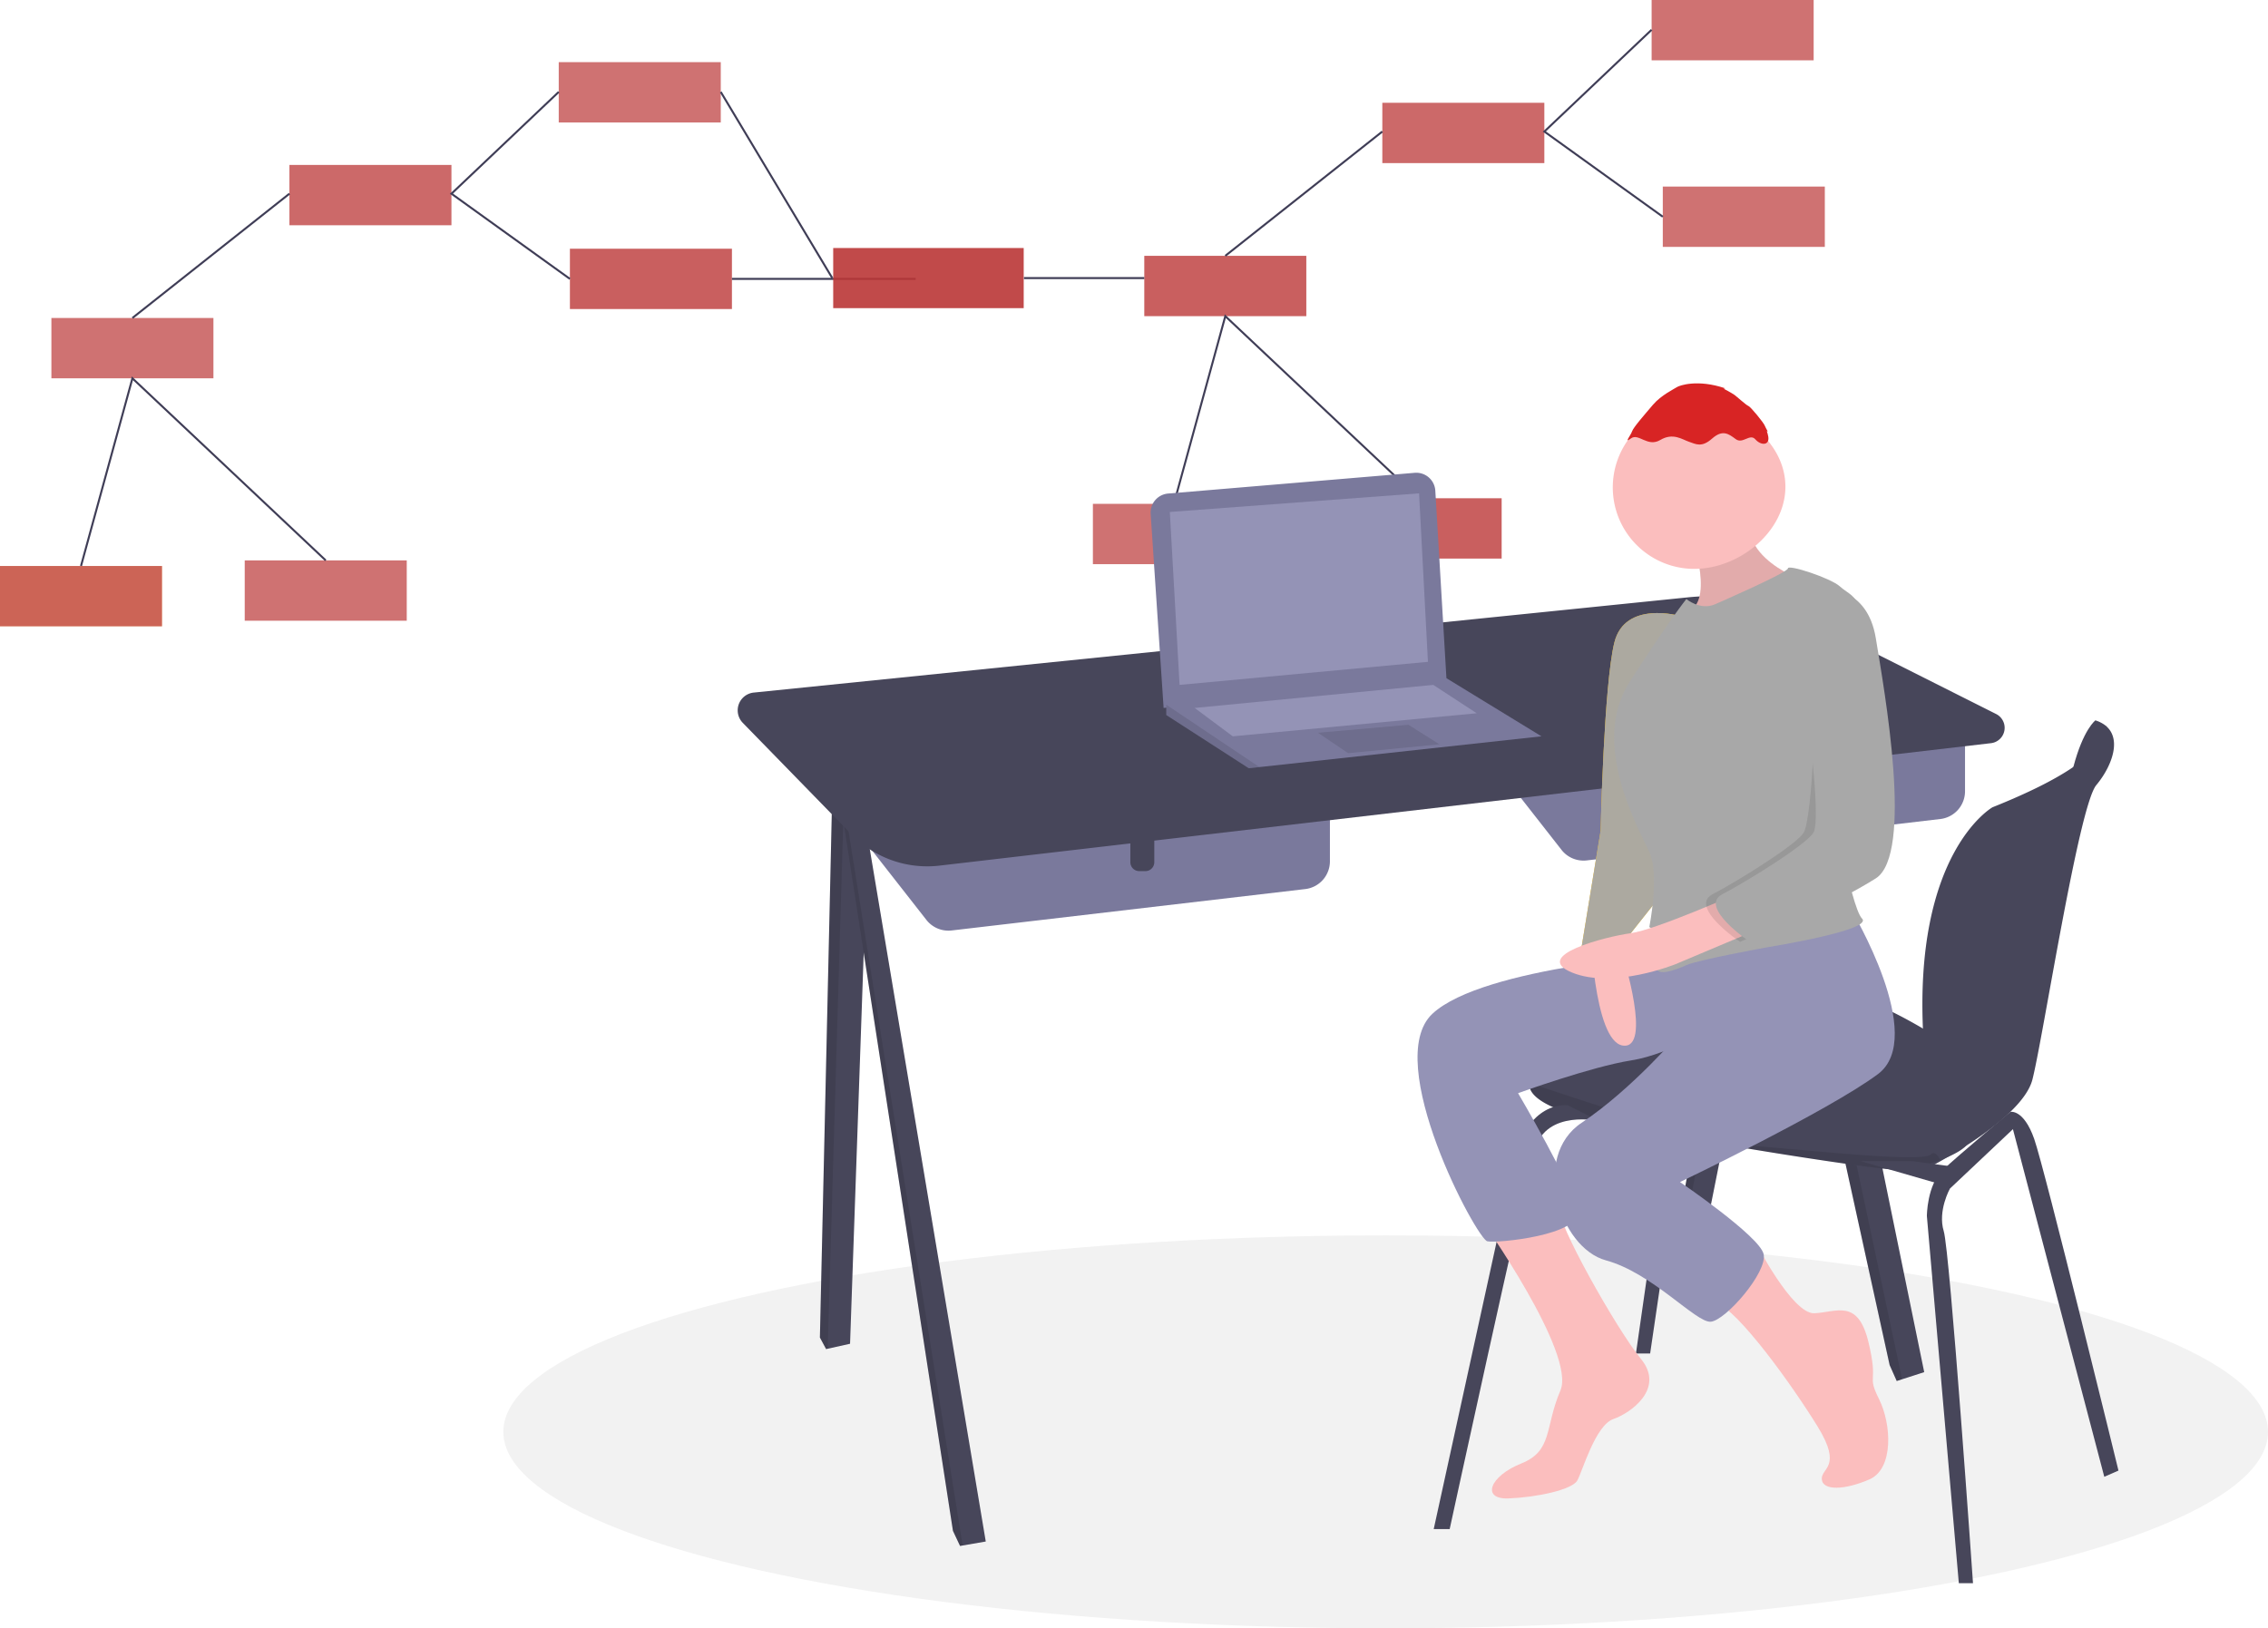 <?xml version="1.0"?>
<svg width="1131" height="812.206" xmlns="http://www.w3.org/2000/svg" xmlns:svg="http://www.w3.org/2000/svg" xmlns:xlink="http://www.w3.org/1999/xlink" data-name="Layer 1">
 <title>software engineer</title>

 <g class="layer">
  <title>Layer 1</title>
  <rect fill="#bb3737" height="30.09" id="svg_1" opacity="0.75" width="80.8" x="689.33" y="51.27"/>
  <rect fill="#bb3737" height="30.09" id="svg_2" opacity="0.7" width="80.8" x="823.63"/>
  <rect fill="#bb3737" height="30.09" id="svg_3" opacity="0.7" transform="matrix(1 0 0 1 0 0)" width="80.8" x="829.2" y="93.06"/>
  <rect fill="#bb3737" height="30.09" id="svg_4" opacity="0.8" transform="matrix(1 0 0 1 0 0)" width="80.8" x="570.63" y="127.61"/>
  <rect fill="#bb3737" height="30.09" id="svg_5" opacity="0.7" transform="matrix(1 0 0 1 0 0)" width="80.8" x="545" y="251.32"/>
  <rect fill="#bb3737" height="30.09" id="svg_6" opacity="0.8" transform="matrix(1 0 0 1 0 0)" width="80.8" x="668.04" y="248.53"/>
  <polyline fill="none" id="svg_7" points="823.626 14.856 770.13 65.616 829.198 108.107" stroke="#3f3d56" stroke-miterlimit="10"/>
  <line fill="none" id="svg_8" stroke="#3f3d56" stroke-miterlimit="10" x1="689.33" x2="611.03" y1="65.62" y2="127.61"/>
  <polyline fill="none" id="svg_9" points="585.401 251.297 611.034 157.702 707.439 248.534" stroke="#3f3d56" stroke-miterlimit="10"/>
  <rect fill="#bb3737" height="30.09" id="svg_10" opacity="0.75" transform="matrix(1 0 0 1 0 0)" width="80.8" x="144.33" y="82.27"/>
  <rect fill="#bb3737" height="30.09" id="svg_11" opacity="0.7" transform="matrix(1 0 0 1 0 0)" width="80.8" x="278.63" y="31"/>
  <rect fill="#bb3737" height="30.09" id="svg_12" opacity="0.8" transform="matrix(1 0 0 1 0 0)" width="80.8" x="284.2" y="124.06"/>
  <rect fill="#bb3737" height="30.09" id="svg_13" opacity="0.7" transform="matrix(1 0 0 1 0 0)" width="80.8" x="25.63" y="158.61"/>
  <rect fill="#ffc107" height="30.09" id="svg_14" opacity="0.3" transform="matrix(1 0 0 1 0 0)" width="80.8" y="282.32"/>
  <rect fill="#bb3737" height="30.09" id="svg_15" opacity="0.7" transform="matrix(1 0 0 1 0 0)" width="80.8" x="122.04" y="279.53"/>
  <polyline fill="none" id="svg_16" points="278.626 45.856 225.13 96.616 284.198 139.107" stroke="#3f3d56" stroke-miterlimit="10"/>
  <line fill="none" id="svg_17" stroke="#3f3d56" stroke-miterlimit="10" x1="144.33" x2="66.03" y1="96.62" y2="158.61"/>
  <polyline fill="none" id="svg_18" points="40.401 282.297 66.034 188.702 162.439 279.534" stroke="#3f3d56" stroke-miterlimit="10"/>
  <line fill="none" id="svg_19" stroke="#3f3d56" stroke-miterlimit="10" x1="365" x2="456.63" y1="139.11" y2="139.11"/>
  <rect fill="#bb3737" height="30" id="svg_20" opacity="0.9" transform="matrix(1 0 0 1 0 0)" width="95" x="415.5" y="123.71"/>
  <line fill="none" id="svg_21" stroke="#3f3d56" stroke-miterlimit="10" x1="510.62" x2="570.63" y1="138.71" y2="138.71"/>
  <line fill="none" id="svg_22" stroke="#3f3d56" stroke-miterlimit="10" x1="415.04" x2="359.43" y1="138.71" y2="45.86"/>
  <ellipse cx="691" cy="714.21" fill="#f2f2f2" id="svg_23" rx="440" ry="98"/>
  <polygon fill="#47465a" id="svg_24" points="894.984 391.611 852.078 606.582 842.79 606.582 841.768 604.994 838.809 600.39 875.964 399.572 881.604 397.21 894.984 391.611"/>
  <polygon id="svg_25" opacity="0.1" points="881.604 397.21 841.768 604.994 838.809 600.39 875.964 399.572 881.604 397.21"/>
  <polygon fill="#47465a" id="svg_26" points="959.564 684.432 948.533 687.988 945.852 688.855 942.313 680.893 881.604 403.96 887.916 402.545 901.177 399.572 959.564 684.432"/>
  <polygon id="svg_27" opacity="0.1" points="948.533 687.988 945.852 688.855 942.313 680.893 881.604 403.96 887.916 402.545 948.533 687.988"/>
  <polygon fill="#47465a" id="svg_28" points="433.636 391.611 423.905 670.277 412.753 672.754 411.962 672.931 408.865 667.181 415.058 394.264 421.016 393.415 433.636 391.611"/>
  <polygon id="svg_29" opacity="0.1" points="421.016 393.415 412.753 672.754 411.962 672.931 408.865 667.181 415.058 394.264 421.016 393.415"/>
  <polygon fill="#47465a" id="svg_30" points="491.581 768.917 480.045 770.907 478.753 771.128 475.215 763.609 419.039 399.572 420.658 399.081 429.213 396.476 491.581 768.917"/>
  <polygon id="svg_31" opacity="0.1" points="480.045 770.907 478.753 771.128 475.215 763.609 419.039 399.572 420.658 399.081 480.045 770.907"/>
  <path d="m735.75,369.05l42.95,54.88a13.93,13.93 0 0 0 12.59,5.25l176.31,-20.65a13.93,13.93 0 0 0 12.31,-13.83l0,-40.69l-244.16,15.04z" fill="#7a799c" id="svg_32" transform="matrix(1 0 0 1 0 0)"/>
  <path d="m880.39,377.9l11.94,0a0,0 0 0 1 0,0l0,17.23a4.44,4.44 0 0 1 -4.44,4.44l-3.06,0a4.44,4.44 0 0 1 -4.44,-4.44l0,-17.23a0,0 0 0 1 0,0z" fill="#47465a" id="svg_33"/>
  <path d="m453.54,447.89l42.95,54.88a13.93,13.93 0 0 0 12.59,5.25l176.32,-20.65a13.93,13.93 0 0 0 12.3,-13.83l0,-40.69l-244.16,15.04z" fill="#7a799c" id="svg_34" transform="translate(-34.5 -43.897)"/>
  <path d="m563.68,412.84l11.94,0a0,0 0 0 1 0,0l0,17.24a4.44,4.44 0 0 1 -4.43,4.44l-3.07,0a4.44,4.44 0 0 1 -4.44,-4.44l0,-17.24a0,0 0 0 1 0,0z" fill="#47465a" id="svg_35"/>
  <path d="m502.88,475.69l524.46,-61.09a7.71,7.71 0 0 0 2.58,-14.55l-93.82,-47.18a108.59,108.59 0 0 0 -59.8,-11.02l-465.94,47.51a8.92,8.92 0 0 0 -5.46,15.09l54.26,55.67a52.67,52.67 0 0 0 43.72,15.57z" fill="#47465a" id="svg_36" transform="translate(-34.5 -43.897)"/>
  <path d="m1085.04,406.32l-5.61,-3.1s-6.05,4.46 -10.99,23.24s9.22,0.2 9.22,0.2l6.2,-12.83l1.18,-7.51z" fill="#47465a" id="svg_37" transform="translate(-34.5 -43.897)"/>
  <path d="m1025.03,578.38s-5.75,26.98 -8.41,34.5c-1.3,3.68 -7.58,7.05 -14.54,9.62a97.38,97.38 0 0 1 -19.07,4.98c-7.52,0.88 -103.95,-14.16 -150.84,-24.33c-31.58,-6.85 -35.67,-14.71 -34.97,-19.11a6.38,6.38 0 0 1 1.8,-3.45s46.44,-31.4 62.81,-46.44s48.65,-3.1 84.04,3.09s79.18,41.14 79.18,41.14z" fill="#47465a" id="svg_38" transform="translate(-34.5 -43.897)"/>
  <path d="m1044.93,359.32s21.68,14.15 -51.31,43.35c0,0 -39.67,22.36 -34.5,114.5a25.27,25.27 0 0 0 3.67,11.7c7.53,12.39 23.67,43.74 -3.23,47.63l0,7.08s48.66,-24.33 53.97,-45.12s23,-136.24 31.85,-146.85s14.59,-27.43 -0.45,-32.29z" fill="#47465a" id="svg_39" transform="matrix(1 0 0 1 0 0)"/>
  <path d="m1002.08,622.5a97.38,97.38 0 0 1 -19.07,4.98c-7.52,0.88 -103.95,-14.16 -150.84,-24.33c-31.58,-6.85 -35.67,-14.71 -34.97,-19.11c20.76,7.1 88.18,29.63 112.38,31.5c28.75,2.21 83.68,8.36 87.84,4.18c1.6,-1.61 3.24,0.08 4.66,2.78z" id="svg_40" opacity="0.1" transform="translate(-34.5 -43.897)"/>
  <path d="m749.46,806.62l42.02,-191.97s7.52,-20.35 24.77,-19.46l15.92,7.96s-26.54,-6.19 -32.29,14.15s-42.46,189.32 -42.46,189.32l-7.96,0z" fill="#47465a" id="svg_41" transform="translate(-34.5 -43.897)"/>
  <polygon fill="#47465a" id="svg_42" points="815.808 675.143 832.616 557.926 840.136 557.926 822.885 675.143 815.808 675.143"/>
  <path d="m1011.32,833.6l-15.93,-183.12s0,-15.48 7.96,-23s33.67,-28.97 33.67,-28.97s6.59,-1.55 11.89,13.49s42.02,165.43 42.02,165.43l-7.07,3.09l-45.56,-173.39l-31.41,29.64s-6.19,11.06 -3.09,21.23s14.59,175.6 14.59,175.6l-7.07,0z" fill="#47465a" id="svg_43" transform="translate(-34.5 -43.897)"/>
  <polygon fill="#47465a" id="svg_44" points="927.717 579.158 967.526 590.658 976.373 582.254 953.372 579.158 927.717 579.158"/>
  <path d="m608.31,300.2l6.46,96.82l141.1,-13.71l-5.61,-94.65a9.52,9.52 0 0 0 -10.31,-8.92l-122.94,10.34a9.52,9.52 0 0 0 -8.7,10.12z" fill="#7a799c" id="svg_45" transform="translate(-34.5 -43.897)"/>
  <polygon fill="#7a799c" id="svg_46" points="768.7 367.282 628.039 382.627 622.731 383.206 581.595 356.667 581.595 350.916 721.37 338.328 768.7 367.282"/>
  <polygon id="svg_47" opacity="0.1" points="628.039 382.627 622.731 383.206 581.595 356.667 581.595 351.518 628.039 382.627"/>
  <polygon fill="#9493b6" id="svg_48" points="583.364 255.373 588.23 341.627 712.082 330.127 707.658 246.084 583.364 255.373"/>
  <polygon id="svg_49" opacity="0.1" points="657.233 365.513 672.272 375.687 717.832 371.263 702.35 361.532 657.233 365.513"/>
  <polygon fill="#9493b6" id="svg_50" points="595.749 353.128 614.769 367.282 736.41 355.782 714.736 341.627 595.749 353.128"/>
  <path d="m877.03,307.87s12.67,34.31 0,40.64s45.39,0 45.39,0l16.36,-13.19s-36.95,-10.56 -31.67,-34.84s-30.08,7.39 -30.08,7.39z" fill="#fbbebe" id="svg_53" transform="translate(-34.5 -43.897)"/>
  <path d="m877.03,307.87s12.67,34.31 0,40.64s45.39,0 45.39,0l16.36,-13.19s-36.95,-10.56 -31.67,-34.84s-30.08,7.39 -30.08,7.39z" id="svg_54" opacity="0.1" transform="translate(-34.5 -43.897)"/>
  <path d="m773.06,651.99s47.5,67.02 39.58,85.5s-3.7,30.08 -19.53,36.41s-20.05,17.95 -6.33,17.42s31.67,-4.22 34.3,-8.97s8.98,-27.45 17.95,-30.61s25.86,-15.31 13.72,-30.09s-42.72,-69.21 -40.36,-74.71s-39.33,5.05 -39.33,5.05z" fill="#fbbebe" id="svg_55" transform="translate(-34.5 -43.897)"/>
  <path d="m872.28,519.51s-98.17,6.34 -123.5,30.09s22.16,112.41 27.44,113.47s46.45,-3.17 44.86,-14.78s-29.55,-59.11 -29.55,-59.11s36.42,-13.2 56.47,-16.36s42.22,-17.95 42.22,-17.95l-17.94,-35.36z" fill="#9493b6" id="svg_56" transform="translate(-34.5 -43.897)"/>
  <path d="m827.42,504.73s1.58,58.59 16.36,60.7s0,-44.86 0,-44.86l-0.53,-17.95l-15.83,2.11z" fill="#fbbebe" id="svg_57" transform="translate(-34.5 -43.897)"/>
  <path d="m872.28,351.15s-27.45,-7.92 -32.72,13.19s-6.86,93.95 -6.86,93.95l-9.5,58.06s17.41,-5.28 21.11,-2.64l22.16,-27.98l5.81,-134.58z" fill="#ffc107" id="svg_58" transform="translate(-34.5 -43.897)"/>
  <path d="m837.78,307.25s-27.45,-7.92 -32.72,13.19s-6.86,93.95 -6.86,93.95l-9.5,58.06s17.41,-5.28 21.11,-2.64l22.16,-27.98l5.81,-134.58z" fill="#a8a8a8" id="svg_59" opacity="0.95" transform="matrix(1 0 0 1 0 0)"/>
  <path d="m909.78,663.23s18.44,36.26 29.53,35.73s21.64,-7.39 26.91,14.25s-1.05,15.83 5.28,28.5s7.39,34.83 -4.75,40.11s-23.22,5.81 -23.75,0s10.56,-5.81 -2.11,-26.39s-39.58,-58.05 -50.67,-61.75s19.56,-30.45 19.56,-30.45z" fill="#fbbebe" id="svg_60" transform="translate(-34.5 -43.897)"/>
  <path d="m957.78,497.87s38,63.34 13.19,81.81s-98.69,53.83 -98.69,53.83s39.58,26.92 41.69,35.89s-19,33.25 -26.39,33.78s-29.02,-24.28 -52.25,-30.61s-37.47,-51.72 -12.13,-68.61s49.08,-44.86 49.08,-44.86l-7.39,-40.64l92.89,-20.59z" fill="#9493b6" id="svg_61" transform="translate(-34.5 -43.897)"/>
  <path d="m890.34,242.76c0,22.45 -22.99,41 -45.44,41a40.64,40.64 0 1 1 0,-81.28c22.45,0 45.44,17.84 45.44,40.28z" fill="#fbbebe" id="svg_62" transform="matrix(1 0 0 1 0 0)"/>
  <path d="m855.2,301.44s36.41,-15.83 36.41,-17.94s21.11,4.75 25.86,8.97s7.39,3.7 10.56,12.14s-15.83,87.08 -15.83,87.08s10.55,60.7 16.36,66.51s-46.97,14.25 -46.97,14.25s-34.84,6.33 -40.64,8.97s-16.37,6.33 -14.25,0s11.08,-11.09 -4.23,-19c0,0 5.28,-25.86 0,-37.48s-29.55,-53.83 -10.02,-84.44s28.5,-41.7 28.5,-41.7s6.86,5.81 14.25,2.64z" fill="#a8a8a8" id="svg_63"/>
  <path d="m901.31,489.43s-41.17,18.26 -53.57,19.95s-49.88,11.19 -29.3,19.63s51.73,-4.22 51.73,-4.22l43.8,-18.47l-12.66,-16.89z" fill="#fbbebe" id="svg_64" transform="translate(-34.5 -43.897)"/>
  <path d="m945.63,343.72s15.2,-7.35 19.42,18.51s19,107.67 0,119.81s-62.8,31.67 -62.8,31.67s-25.86,-17.42 -13.73,-23.75s41.17,-24.28 45.39,-30.62s8.49,-77.02 1.1,-88.63s10.62,-26.99 10.62,-26.99z" id="svg_65" opacity="0.1" transform="translate(-34.5 -43.897)"/>
  <path d="m910.09,293.53s21.11,-1.06 25.33,24.8s19,107.67 0,119.81s-62.81,31.67 -62.81,31.67s-25.86,-17.42 -13.72,-23.75s41.17,-24.28 45.39,-30.62s-3.17,-72.3 -10.56,-83.91s16.37,-38 16.37,-38z" fill="#a8a8a8" id="svg_66"/>
  <image height="0" id="svg_69" width="0" x="609" xlink:href="./images/logo.svg" y="141.79"/>
  <image height="0" id="svg_68" width="0" x="475" xlink:href="./images/logo.svg" y="142.79"/>
  <rect fill="#bb3737" height="30.09" id="svg_70" opacity="0.75" transform="matrix(1 0 0 1 0 0)" width="80.8" x="0" y="282.32"/>
  <path d="m860.34,193.7c-13.89,-4.72 -22.99,-1.37 -24.1,-0.6c-1.11,0.77 -7.91,4.02 -11.94,8.79c-4.04,4.77 -9.79,11.28 -10.44,13.3c-0.66,2.01 -4.28,6.28 -0.51,3.48c3.77,-2.8 8.24,4.58 14.59,0.8c6.35,-3.78 10.9,-0.27 14.37,0.91c3.47,1.18 6.28,2.98 11.48,-1.62c5.21,-4.6 8.19,-2.4 11.75,0.26c3.55,2.66 7.05,-3 9.82,0.14c2.77,3.14 7.23,3.17 6.42,-1.46c-0.81,-4.63 -2.66,-4.48 -0.99,-2.9c1.67,1.59 -0.21,-1.08 -0.77,-2.54c-0.56,-1.46 -7.01,-9.36 -8.11,-9.75c-1.1,-0.39 -5.86,-4.74 -6.96,-5.52c-1.1,-0.77 -5.59,-3.37 -6.96,-3.76c-1.37,-0.39 -8.38,-1.33 -17.13,3.81l-1.77,1.94zl19.72,-5.28z" fill="#d82424" id="svg_75"/>
 </g>
</svg>